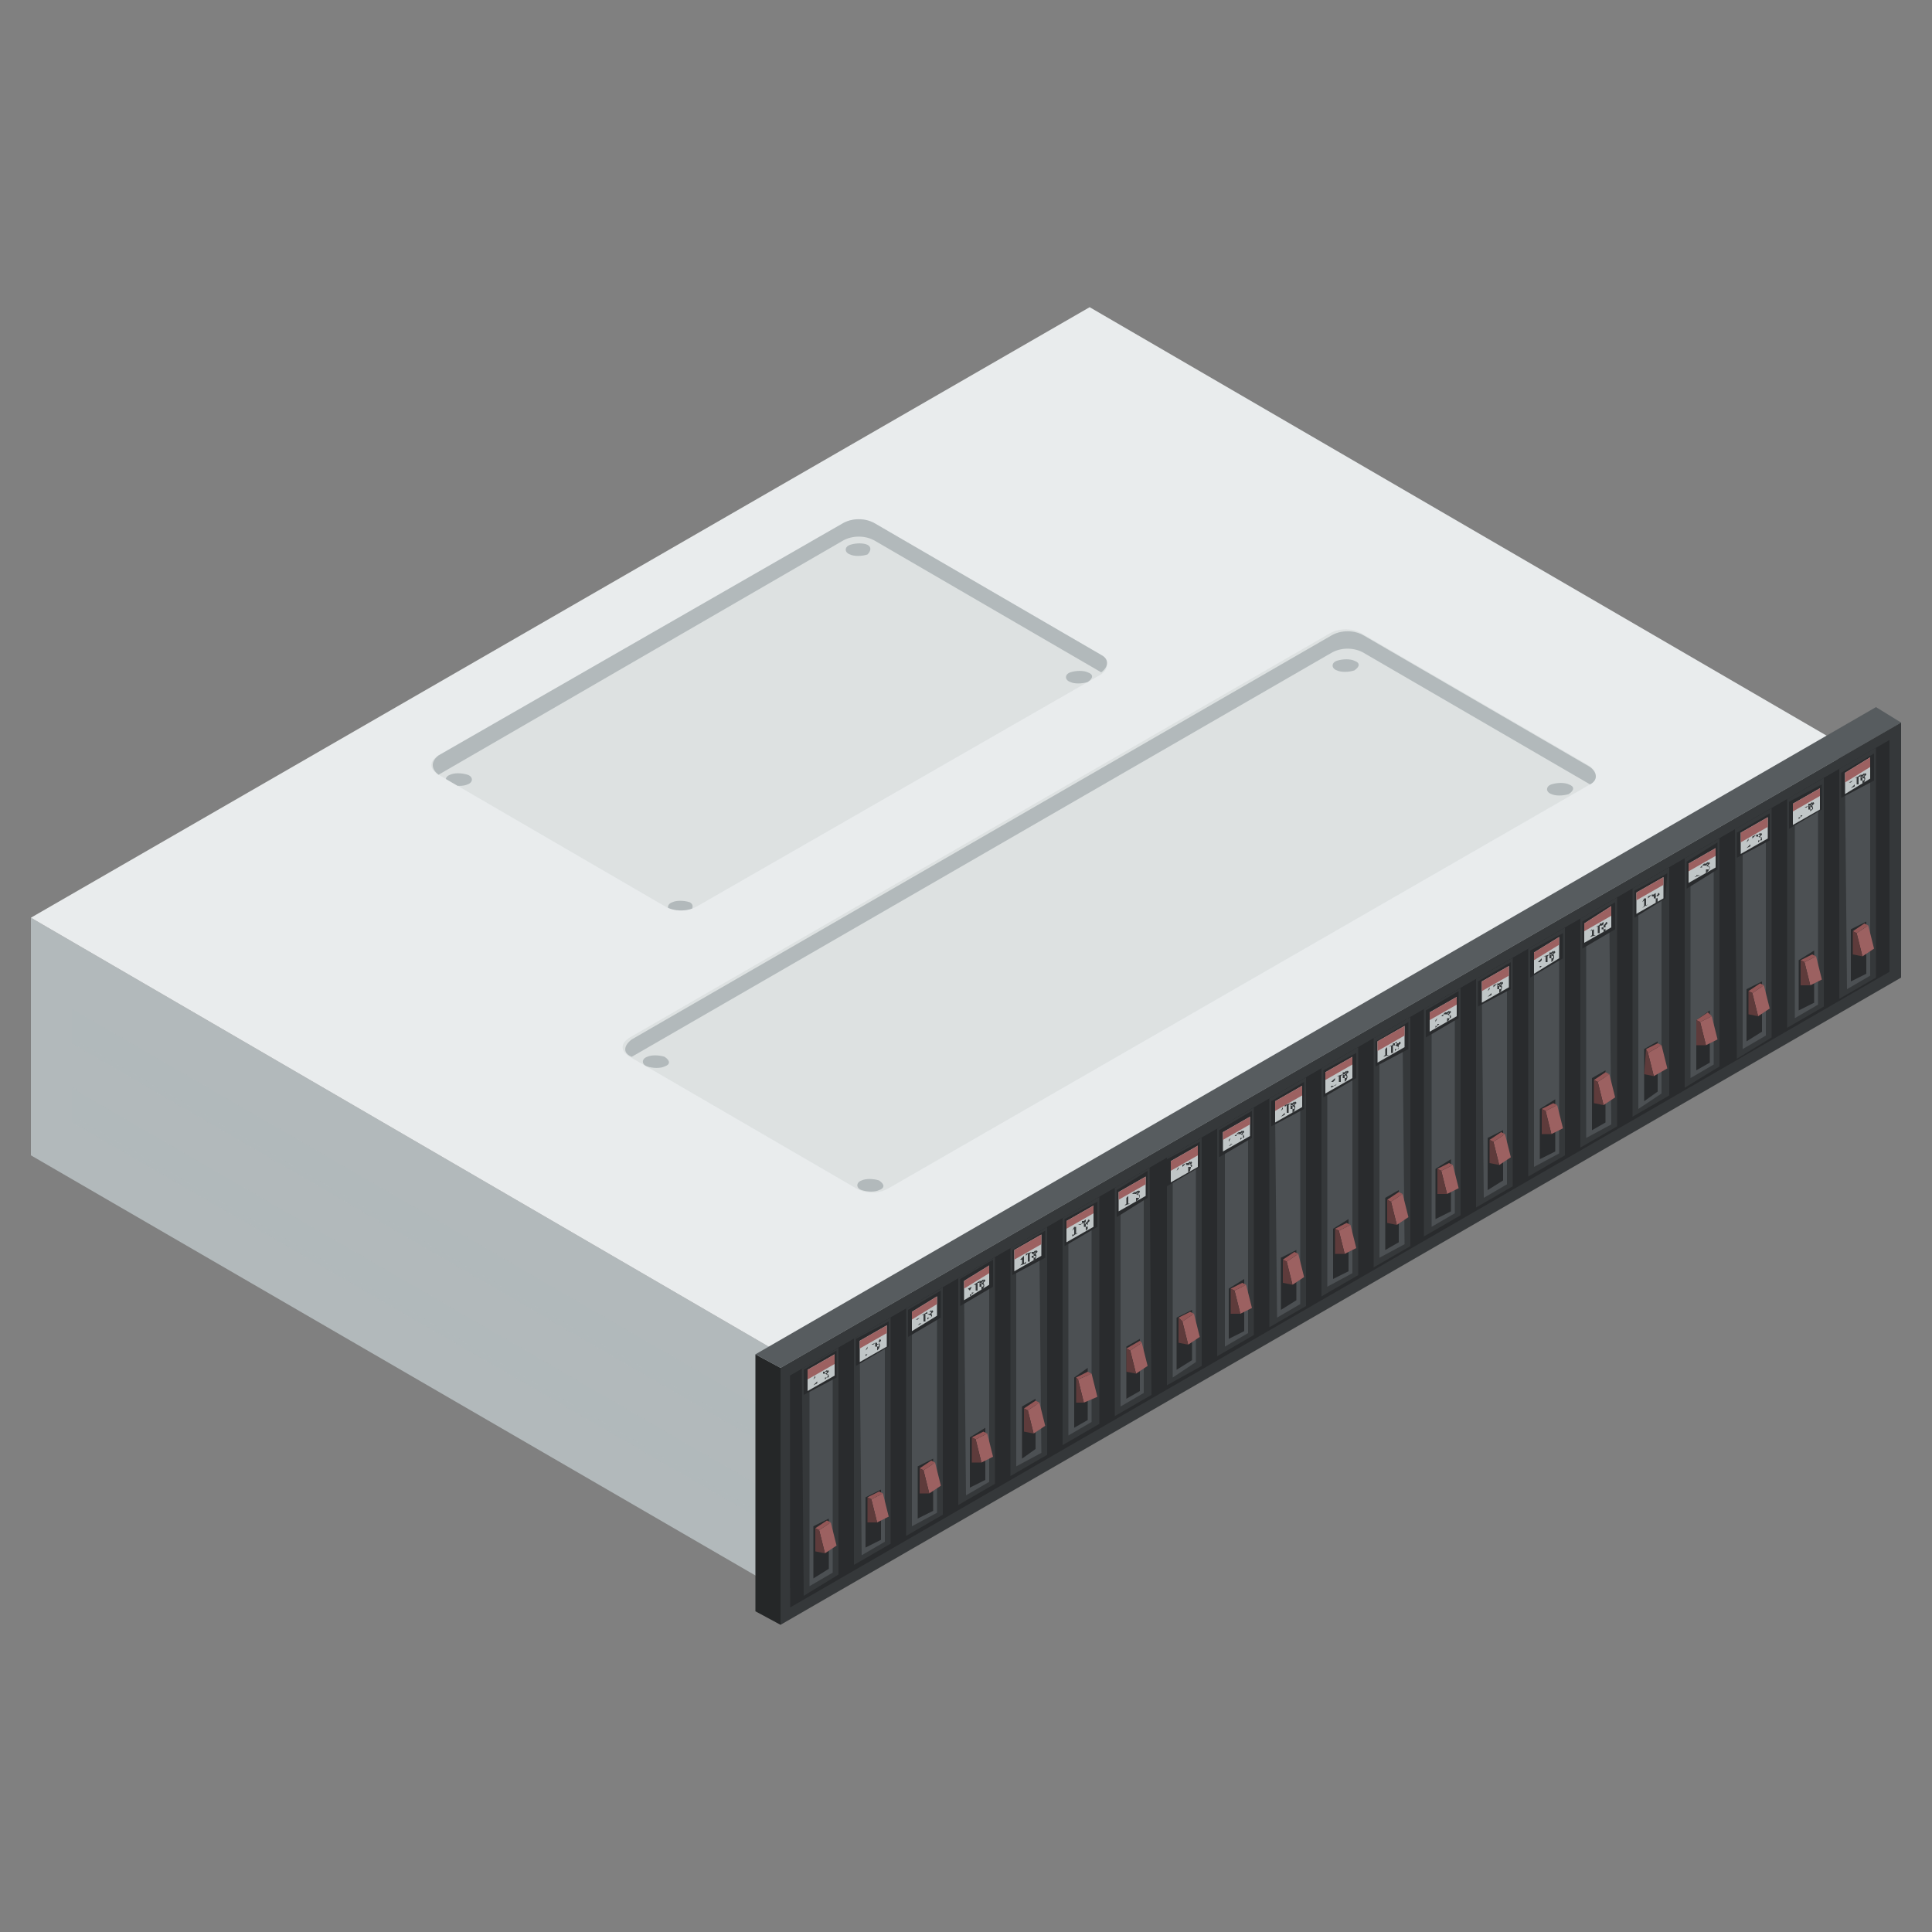 <?xml version="1.0" encoding="utf-8"?>
<!-- Generator: Adobe Illustrator 19.1.0, SVG Export Plug-In . SVG Version: 6.00 Build 0)  -->
<svg version="1.1" id="Layer_1" xmlns="http://www.w3.org/2000/svg" xmlns:xlink="http://www.w3.org/1999/xlink" x="0px" y="0px"
	 viewBox="0 0 100 100" style="enable-background:new 0 0 100 100;" xml:space="preserve">
<rect x="0" y="0" width="100" height="100" fill="#808080" stroke="none"/>
<style type="text/css">
	.st0{enable-background:new    ;}
	.st1{fill:#B2B9BB;}
	.st2{fill:#E9ECED;}
	.st3{fill:#C0C6C7;}
	.st4{opacity:0.2;fill:#B2B9BB;}
	.st5{opacity:0.3;fill:#B2B9BB;}
	.st6{opacity:0.3;fill:#C0C6C7;}
	.st7{fill:#252728;}
	.st8{fill:#575C5F;}
	.st9{fill:#35383A;}
	.st10{fill:#292B2D;}
	.st11{clip-path:url(#SVGID_2_);}
	.st12{fill:#4C5053;}
	.st13{fill:#9C6161;}
	.st14{fill:#935757;}
	.st15{fill:#5E3B3B;}
	.st16{clip-path:url(#SVGID_4_);fill:#B2B9BB;}
</style>
<g id="_x36_">
	<g>
		<g class="st0">
			<polygon class="st1" points="40.3,70 1.6,47.5 1.6,59.8 40.4,82.3 			"/>
			<g>
				<polygon class="st2" points="40.3,70 1.6,47.5 56.4,15.9 95.1,38.4 				"/>
			</g>
			<polygon class="st3" points="95.1,38.4 40.3,70 40.4,82.3 95.1,50.7 			"/>
		</g>
		<g>
			<path class="st4" d="M40,75L3.7,54v-1.8l36.3,21V75z M40,77.3l-36.3-21v1.8L40,79V77.3z"/>
			<path class="st5" d="M40,75L3.7,54v-1.8L4,52.4v1.5l36,20.8V75z M40,78.7L4,57.9v-1.5l-0.3-0.2v1.8L40,79V78.7z"/>
		</g>
		<path class="st6" d="M82.3,40.6L46,61.5c-0.5,0.3-1.2,0.3-1.7,0l-11.7-6.8c-0.5-0.3-0.5-0.7,0-1l36.2-20.9c0.5-0.3,1.2-0.3,1.7,0
			l11.7,6.8C82.7,39.9,82.7,40.3,82.3,40.6z M57,33.9l-11.7-6.8c-0.5-0.3-1.2-0.3-1.7,0l-20.9,12c-0.5,0.3-0.5,0.7,0,1l11.7,6.8
			c0.5,0.3,1.2,0.3,1.7,0l20.9-12C57.4,34.6,57.4,34.2,57,33.9z"/>
		<path class="st1" d="M32.7,53.8l36.2-20.9c0.5-0.3,1.2-0.3,1.7,0l11.7,6.8c0.4,0.3,0.4,0.7,0,0.9c0,0,0,0,0,0l-11.7-6.8
			c-0.5-0.3-1.2-0.3-1.7,0L32.7,54.7c0,0,0,0,0,0C32.2,54.5,32.3,54.1,32.7,53.8z M22.7,40.1C22.7,40.1,22.7,40.1,22.7,40.1L43.6,28
			c0.5-0.3,1.2-0.3,1.7,0L57,34.8c0,0,0,0,0,0c0.4-0.3,0.4-0.7,0-0.9l-11.7-6.8c-0.5-0.3-1.2-0.3-1.7,0l-20.9,12
			C22.3,39.4,22.3,39.8,22.7,40.1z"/>
	</g>
	<g class="st0">
		<polygon class="st7" points="39.1,70.1 39.1,83.4 40.4,84.1 40.4,70.8 		"/>
		<polygon class="st8" points="97.1,36.6 39.1,70.1 40.4,70.8 98.4,37.4 		"/>
		<polygon class="st9" points="40.4,70.8 40.4,84.1 98.4,50.6 98.4,37.4 		"/>
		<polygon class="st10" points="40.9,71.2 97.8,38.3 97.8,50.3 40.9,83.2 		"/>
	</g>
	<g>
		<defs>
			<polygon id="SVGID_1_" points="40.9,71.2 97.8,38.3 97.8,50.3 40.9,83.2 			"/>
		</defs>
		<clipPath id="SVGID_2_">
			<use xlink:href="#SVGID_1_"  style="overflow:visible;"/>
		</clipPath>
		<g class="st11">
			<g>
				<g>
					<g>
						<polygon class="st10" points="95.2,51.7 93.4,50.6 93.3,38.6 95.2,39.6 						"/>
						<polygon class="st12" points="95.2,39.6 93.3,38.6 95.2,37.5 97.1,38.6 						"/>
						<polygon class="st9" points="97.1,38.6 97.1,50.6 95.2,51.7 95.2,39.6 						"/>
					</g>
					<g>
						<polygon class="st12" points="96.8,50.5 95.6,51.2 95.5,40.7 96.8,40 						"/>
						<polygon class="st10" points="95.8,48.1 95.8,50.8 96.6,50.4 96.6,47.7 						"/>
					</g>
					<g>
						<g class="st0">
							<g>
								<polygon class="st13" points="96.1,48.3 96.7,47.9 97,49.1 96.4,49.5 								"/>
							</g>
							<g>
								<polygon class="st14" points="95.9,48.2 96.5,47.8 96.7,47.9 96.1,48.3 								"/>
							</g>
							<g>
								<polygon class="st15" points="96.1,48.3 96.4,49.5 95.9,49.4 95.9,48.2 								"/>
							</g>
						</g>
					</g>
					<polygon class="st10" points="95.3,41.3 97,40.4 97,39 95.3,40 					"/>
					<polygon class="st3" points="95.5,40 96.8,39.2 96.8,40.3 95.5,41.1 					"/>
					<polygon class="st13" points="95.5,40.5 96.8,39.7 96.8,39.2 95.5,40 					"/>
					<g>
						<polygon class="st9" points="95.9,40.3 95.9,40.4 95.7,40.5 95.8,40.5 95.9,40.4 95.9,40.7 95.8,40.8 95.8,40.8 96,40.7 
							96,40.6 95.9,40.7 						"/>
						<polygon class="st9" points="96,40.3 96.1,40.2 96.1,40.6 96.2,40.6 96.2,40.2 96.3,40.2 96.3,40.1 96,40.3 						"/>
						<path class="st9" d="M96.5,40.2c0,0,0.1-0.1,0.1-0.1v0c0-0.1-0.1-0.1-0.1,0l-0.1,0.1v0.4l0.1-0.1
							C96.5,40.4,96.6,40.3,96.5,40.2L96.5,40.2C96.6,40.2,96.5,40.2,96.5,40.2z M96.4,40.1L96.4,40.1c0.1-0.1,0.1-0.1,0.1,0v0
							c0,0,0,0.1-0.1,0.1l-0.1,0V40.1z M96.5,40.3c0,0.1,0,0.1-0.1,0.1l-0.1,0v-0.2L96.5,40.3C96.5,40.2,96.5,40.2,96.5,40.3
							L96.5,40.3z"/>
					</g>
				</g>
				<g>
					<g>
						<polygon class="st10" points="92.5,53.2 90.7,52.1 90.7,40.1 92.5,41.2 						"/>
						<polygon class="st12" points="92.5,41.2 90.7,40.1 92.5,39 94.4,40.1 						"/>
						<polygon class="st9" points="94.4,40.1 94.4,52.1 92.5,53.2 92.5,41.2 						"/>
					</g>
					<g>
						<polygon class="st12" points="94.1,52 92.9,52.7 92.9,42.2 94.1,41.5 						"/>
						<polygon class="st10" points="93.1,49.7 93.1,52.3 93.9,51.9 93.9,49.2 						"/>
					</g>
					<g>
						<g class="st0">
							<g>
								<polygon class="st13" points="93.4,49.8 94,49.5 94.3,50.7 93.7,51 								"/>
							</g>
							<g>
								<polygon class="st14" points="93.2,49.7 93.8,49.4 94,49.5 93.4,49.8 								"/>
							</g>
							<g>
								<polygon class="st15" points="93.4,49.8 93.7,51 93.2,51 93.2,49.7 								"/>
							</g>
						</g>
					</g>
					<polygon class="st10" points="92.6,42.9 94.3,41.9 94.3,40.6 92.6,41.5 					"/>
					<polygon class="st3" points="92.8,41.6 94.2,40.8 94.2,41.9 92.8,42.7 					"/>
					<polygon class="st13" points="92.8,42 94.2,41.2 94.2,40.8 92.8,41.6 					"/>
					<g>
						<polygon class="st9" points="93.2,41.9 93.2,41.9 93.1,42.1 93.1,42.1 93.2,41.9 93.2,42.3 93.1,42.3 93.1,42.4 93.3,42.2 
							93.3,42.2 93.2,42.2 						"/>
						<polygon class="st9" points="93.4,41.8 93.5,41.8 93.5,42.1 93.5,42.1 93.5,41.8 93.6,41.7 93.6,41.7 93.4,41.8 						"/>
						<path class="st9" d="M93.8,41.7c0,0,0.1-0.1,0.1-0.1v0c0-0.1-0.1-0.1-0.1,0l-0.1,0.1V42l0.1-0.1
							C93.8,41.9,93.9,41.9,93.8,41.7L93.8,41.7C93.9,41.7,93.9,41.7,93.8,41.7z M93.7,41.6L93.7,41.6c0.1-0.1,0.1-0.1,0.1,0v0
							c0,0,0,0.1-0.1,0.1l-0.1,0V41.6z M93.8,41.8c0,0.1,0,0.1-0.1,0.1l-0.1,0v-0.2L93.8,41.8C93.8,41.8,93.8,41.7,93.8,41.8
							L93.8,41.8z"/>
					</g>
				</g>
				<g>
					<g>
						<polygon class="st10" points="89.9,54.8 88,53.7 88,41.6 89.8,42.7 						"/>
						<polygon class="st12" points="89.8,42.7 88,41.6 89.9,40.6 91.7,41.6 						"/>
						<polygon class="st9" points="91.7,41.6 91.7,53.7 89.9,54.8 89.8,42.7 						"/>
					</g>
					<g>
						<polygon class="st12" points="91.4,53.6 90.2,54.3 90.2,43.8 91.4,43 						"/>
						<polygon class="st10" points="90.4,51.2 90.4,53.9 91.2,53.4 91.2,50.8 						"/>
					</g>
					<g>
						<g class="st0">
							<g>
								<polygon class="st13" points="90.7,51.4 91.3,51 91.6,52.2 91,52.6 								"/>
							</g>
							<g>
								<polygon class="st14" points="90.5,51.3 91.1,50.9 91.3,51 90.7,51.4 								"/>
							</g>
							<g>
								<polygon class="st15" points="90.7,51.4 91,52.6 90.5,52.5 90.5,51.3 								"/>
							</g>
						</g>
					</g>
					<polygon class="st10" points="89.9,44.4 91.6,43.5 91.6,42.1 89.9,43.1 					"/>
					<polygon class="st3" points="90.1,43.1 91.5,42.3 91.5,43.4 90.1,44.2 					"/>
					<polygon class="st13" points="90.1,43.6 91.5,42.8 91.5,42.3 90.1,43.1 					"/>
					<g>
						<polygon class="st9" points="90.5,43.4 90.5,43.4 90.4,43.6 90.4,43.6 90.5,43.5 90.5,43.8 90.4,43.9 90.4,43.9 90.6,43.8 
							90.6,43.7 90.5,43.8 						"/>
						<polygon class="st9" points="90.7,43.4 90.8,43.3 90.8,43.7 90.8,43.7 90.8,43.3 90.9,43.2 90.9,43.2 90.7,43.3 						"/>
						<path class="st9" d="M91.1,43.3c0,0,0.1-0.1,0.1-0.1v0c0-0.1-0.1-0.1-0.1,0L91,43.2v0.4l0.1-0.1
							C91.1,43.5,91.2,43.4,91.1,43.3L91.1,43.3C91.2,43.3,91.2,43.3,91.1,43.3z M91,43.2L91,43.2c0.1-0.1,0.1-0.1,0.1,0v0
							c0,0,0,0.1-0.1,0.1l-0.1,0V43.2z M91.2,43.4c0,0.1,0,0.1-0.1,0.1l-0.1,0v-0.2L91.2,43.4C91.1,43.3,91.2,43.3,91.2,43.4
							L91.2,43.4z"/>
					</g>
				</g>
				<g>
					<g>
						<polygon class="st10" points="87.2,56.3 85.3,55.2 85.3,43.2 87.2,44.3 						"/>
						<polygon class="st12" points="87.2,44.3 85.3,43.2 87.2,42.1 89,43.2 						"/>
						<polygon class="st9" points="89,43.2 89,55.2 87.2,56.3 87.2,44.3 						"/>
					</g>
					<g>
						<polygon class="st12" points="88.7,55.1 87.5,55.8 87.5,45.3 88.7,44.6 						"/>
						<polygon class="st10" points="87.8,52.8 87.8,55.4 88.5,55 88.5,52.3 						"/>
					</g>
					<g>
						<g class="st0">
							<g>
								<polygon class="st13" points="88,52.9 88.6,52.6 88.9,53.8 88.3,54.1 								"/>
							</g>
							<g>
								<polygon class="st14" points="87.8,52.8 88.4,52.4 88.6,52.6 88,52.9 								"/>
							</g>
							<g>
								<polygon class="st15" points="88,52.9 88.3,54.1 87.8,54.1 87.8,52.8 								"/>
							</g>
						</g>
					</g>
					<polygon class="st10" points="87.3,46 88.9,45 88.9,43.6 87.3,44.6 					"/>
					<polygon class="st3" points="87.4,44.7 88.8,43.9 88.8,44.9 87.4,45.7 					"/>
					<polygon class="st13" points="87.4,45.1 88.8,44.3 88.8,43.9 87.4,44.7 					"/>
					<g>
						<polygon class="st9" points="87.8,45 87.8,45 87.7,45.1 87.7,45.1 87.8,45 87.8,45.4 87.7,45.4 87.7,45.4 88,45.3 88,45.3 
							87.8,45.3 						"/>
						<polygon class="st9" points="88,44.9 88.1,44.9 88.1,45.2 88.1,45.2 88.1,44.8 88.2,44.8 88.2,44.7 88,44.9 						"/>
						<path class="st9" d="M88.4,44.8c0,0,0.1-0.1,0.1-0.1v0c0-0.1-0.1-0.1-0.1,0l-0.1,0.1v0.4l0.1-0.1C88.5,45,88.5,44.9,88.4,44.8
							L88.4,44.8C88.5,44.8,88.5,44.8,88.4,44.8z M88.3,44.7L88.3,44.7c0.1-0.1,0.1-0.1,0.1,0v0c0,0,0,0.1-0.1,0.1l-0.1,0V44.7z
							 M88.5,44.9c0,0.1,0,0.1-0.1,0.1l-0.1,0v-0.2L88.5,44.9C88.4,44.8,88.5,44.8,88.5,44.9L88.5,44.9z"/>
					</g>
				</g>
				<g>
					<g>
						<polygon class="st10" points="84.5,57.8 82.6,56.7 82.6,44.7 84.5,45.8 						"/>
						<polygon class="st12" points="84.5,45.8 82.6,44.7 84.5,43.6 86.4,44.7 						"/>
						<polygon class="st9" points="86.4,44.7 86.4,56.7 84.5,57.8 84.5,45.8 						"/>
					</g>
					<g>
						<polygon class="st12" points="86,56.6 84.8,57.4 84.8,46.8 86,46.1 						"/>
						<polygon class="st10" points="85.1,54.3 85.1,57 85.8,56.5 85.8,53.9 						"/>
					</g>
					<g>
						<g class="st0">
							<g>
								<polygon class="st13" points="85.3,54.5 86,54.1 86.3,55.3 85.6,55.7 								"/>
							</g>
							<g>
								<polygon class="st14" points="85.2,54.3 85.8,54 86,54.1 85.3,54.5 								"/>
							</g>
							<g>
								<polygon class="st15" points="85.3,54.5 85.6,55.7 85.1,55.6 85.2,54.3 								"/>
							</g>
						</g>
					</g>
					<polygon class="st10" points="84.6,47.5 86.2,46.5 86.3,45.2 84.6,46.1 					"/>
					<polygon class="st3" points="84.7,46.2 86.1,45.4 86.1,46.5 84.7,47.3 					"/>
					<polygon class="st13" points="84.7,46.6 86.1,45.8 86.1,45.4 84.7,46.2 					"/>
					<g>
						<polygon class="st9" points="85.2,46.5 85.1,46.5 85,46.7 85,46.7 85.1,46.6 85.1,46.9 85,47 85,47 85.3,46.8 85.3,46.8 
							85.2,46.9 						"/>
						<polygon class="st9" points="85.3,46.5 85.4,46.4 85.4,46.8 85.4,46.7 85.4,46.4 85.5,46.3 85.5,46.3 85.3,46.4 						"/>
						<path class="st9" d="M85.8,46.4c0,0,0.1-0.1,0.1-0.1v0c0-0.1-0.1-0.1-0.1,0l-0.1,0.1v0.4l0.1-0.1
							C85.8,46.6,85.8,46.5,85.8,46.4L85.8,46.4C85.8,46.4,85.8,46.3,85.8,46.4z M85.6,46.3L85.6,46.3c0.1-0.1,0.1-0.1,0.1,0v0
							c0,0,0,0.1-0.1,0.1l-0.1,0V46.3z M85.8,46.4c0,0.1,0,0.1-0.1,0.1l-0.1,0v-0.2L85.8,46.4C85.8,46.4,85.8,46.4,85.8,46.4
							L85.8,46.4z"/>
					</g>
				</g>
				<g>
					<g>
						<polygon class="st10" points="81.8,59.4 79.9,58.3 79.9,46.3 81.8,47.4 						"/>
						<polygon class="st12" points="81.8,47.4 79.9,46.3 81.8,45.2 83.7,46.3 						"/>
						<polygon class="st9" points="83.7,46.3 83.7,58.3 81.8,59.4 81.8,47.4 						"/>
					</g>
					<g>
						<polygon class="st12" points="83.4,58.2 82.1,58.9 82.1,48.4 83.3,47.7 						"/>
						<polygon class="st10" points="82.4,55.8 82.4,58.5 83.1,58.1 83.1,55.4 						"/>
					</g>
					<g>
						<g class="st0">
							<g>
								<polygon class="st13" points="82.7,56 83.3,55.6 83.6,56.8 83,57.2 								"/>
							</g>
							<g>
								<polygon class="st14" points="82.5,55.9 83.1,55.5 83.3,55.6 82.7,56 								"/>
							</g>
							<g>
								<polygon class="st15" points="82.7,56 83,57.2 82.5,57.1 82.5,55.9 								"/>
							</g>
						</g>
					</g>
					<polygon class="st10" points="81.9,49.1 83.6,48.1 83.6,46.7 81.9,47.7 					"/>
					<polygon class="st3" points="82,47.8 83.4,46.9 83.4,48 82,48.8 					"/>
					<polygon class="st13" points="82,48.2 83.4,47.4 83.4,46.9 82,47.8 					"/>
					<g>
						<polygon class="st9" points="82.5,48 82.5,48.1 82.3,48.2 82.3,48.2 82.4,48.1 82.4,48.4 82.3,48.5 82.3,48.5 82.6,48.4 
							82.6,48.4 82.5,48.4 						"/>
						<polygon class="st9" points="82.6,48 82.7,47.9 82.7,48.3 82.8,48.3 82.8,47.9 82.9,47.9 82.9,47.8 82.6,48 						"/>
						<path class="st9" d="M83.1,47.9c0,0,0.1-0.1,0.1-0.1v0c0-0.1-0.1-0.1-0.1,0l-0.1,0.1v0.4l0.1-0.1C83.1,48.1,83.1,48,83.1,47.9
							L83.1,47.9C83.1,47.9,83.1,47.9,83.1,47.9z M82.9,47.8L82.9,47.8c0.1-0.1,0.1-0.1,0.1,0v0c0,0,0,0.1-0.1,0.1l-0.1,0V47.8z
							 M83.1,48c0,0.1,0,0.1-0.1,0.1l-0.1,0V48L83.1,48C83.1,47.9,83.1,47.9,83.1,48L83.1,48z"/>
					</g>
				</g>
				<g>
					<g>
						<polygon class="st10" points="79.1,60.9 77.3,59.8 77.2,47.8 79.1,48.9 						"/>
						<polygon class="st12" points="79.1,48.9 77.2,47.8 79.1,46.7 81,47.8 						"/>
						<polygon class="st9" points="81,47.8 81,59.8 79.1,60.9 79.1,48.9 						"/>
					</g>
					<g>
						<polygon class="st12" points="80.7,59.7 79.4,60.4 79.4,49.9 80.7,49.2 						"/>
						<polygon class="st10" points="79.7,57.4 79.7,60 80.5,59.6 80.5,56.9 						"/>
					</g>
					<g>
						<g class="st0">
							<g>
								<polygon class="st13" points="80,57.5 80.6,57.2 80.9,58.4 80.3,58.7 								"/>
							</g>
							<g>
								<polygon class="st14" points="79.8,57.4 80.4,57.1 80.6,57.2 80,57.5 								"/>
							</g>
							<g>
								<polygon class="st15" points="80,57.5 80.3,58.7 79.8,58.7 79.8,57.4 								"/>
							</g>
						</g>
					</g>
					<polygon class="st10" points="79.2,50.6 80.9,49.6 80.9,48.3 79.2,49.2 					"/>
					<polygon class="st3" points="79.4,49.3 80.7,48.5 80.7,49.6 79.4,50.4 					"/>
					<polygon class="st13" points="79.4,49.7 80.7,48.9 80.7,48.5 79.4,49.3 					"/>
					<g>
						<polygon class="st9" points="79.8,49.6 79.8,49.6 79.6,49.8 79.7,49.8 79.8,49.7 79.8,50 79.7,50 79.7,50.1 79.9,49.9 
							79.9,49.9 79.8,50 						"/>
						<polygon class="st9" points="79.9,49.5 80,49.5 80,49.8 80.1,49.8 80.1,49.5 80.2,49.4 80.2,49.4 79.9,49.5 						"/>
						<path class="st9" d="M80.4,49.4c0,0,0.1-0.1,0.1-0.1v0c0-0.1-0.1-0.1-0.1,0l-0.1,0.1v0.4l0.1-0.1
							C80.4,49.6,80.5,49.6,80.4,49.4L80.4,49.4C80.5,49.4,80.4,49.4,80.4,49.4z M80.3,49.3L80.3,49.3c0.1-0.1,0.1-0.1,0.1,0v0
							c0,0,0,0.1-0.1,0.1l-0.1,0V49.3z M80.4,49.5c0,0.1,0,0.1-0.1,0.1l-0.1,0v-0.2L80.4,49.5C80.4,49.5,80.4,49.5,80.4,49.5
							L80.4,49.5z"/>
					</g>
				</g>
				<g>
					<g>
						<polygon class="st10" points="76.4,62.5 74.6,61.4 74.6,49.4 76.4,50.4 						"/>
						<polygon class="st12" points="76.4,50.4 74.6,49.4 76.4,48.3 78.3,49.4 						"/>
						<polygon class="st9" points="78.3,49.4 78.3,61.4 76.4,62.5 76.4,50.4 						"/>
					</g>
					<g>
						<polygon class="st12" points="78,61.3 76.8,62 76.7,51.5 78,50.8 						"/>
						<polygon class="st10" points="77,58.9 77,61.6 77.8,61.1 77.8,58.5 						"/>
					</g>
					<g>
						<g class="st0">
							<g>
								<polygon class="st13" points="77.3,59.1 77.9,58.7 78.2,59.9 77.6,60.3 								"/>
							</g>
							<g>
								<polygon class="st14" points="77.1,59 77.7,58.6 77.9,58.7 77.3,59.1 								"/>
							</g>
							<g>
								<polygon class="st15" points="77.3,59.1 77.6,60.3 77.1,60.2 77.1,59 								"/>
							</g>
						</g>
					</g>
					<polygon class="st10" points="76.5,52.1 78.2,51.2 78.2,49.8 76.5,50.8 					"/>
					<polygon class="st3" points="76.7,50.8 78.1,50 78.1,51.1 76.7,51.9 					"/>
					<polygon class="st13" points="76.7,51.3 78.1,50.5 78.1,50 76.7,50.8 					"/>
					<g>
						<polygon class="st9" points="77.1,51.1 77.1,51.1 77,51.3 77,51.3 77.1,51.2 77.1,51.5 77,51.6 77,51.6 77.2,51.5 77.2,51.4 
							77.1,51.5 						"/>
						<polygon class="st9" points="77.3,51.1 77.4,51 77.4,51.4 77.4,51.4 77.4,51 77.5,50.9 77.5,50.9 77.3,51 						"/>
						<path class="st9" d="M77.7,51c0,0,0.1-0.1,0.1-0.1v0c0-0.1-0.1-0.1-0.1,0l-0.1,0.1v0.4l0.1-0.1C77.7,51.2,77.8,51.1,77.7,51
							L77.7,51C77.8,51,77.7,51,77.7,51z M77.6,50.9L77.6,50.9c0.1-0.1,0.1-0.1,0.1,0v0c0,0,0,0.1-0.1,0.1l-0.1,0V50.9z M77.7,51.1
							c0,0.1,0,0.1-0.1,0.1l-0.1,0v-0.2L77.7,51.1C77.7,51,77.7,51,77.7,51.1L77.7,51.1z"/>
					</g>
				</g>
				<g>
					<g>
						<polygon class="st10" points="73.7,64 71.9,62.9 71.9,50.9 73.7,52 						"/>
						<polygon class="st12" points="73.7,52 71.9,50.9 73.8,49.8 75.6,50.9 						"/>
						<polygon class="st9" points="75.6,50.9 75.6,62.9 73.7,64 73.7,52 						"/>
					</g>
					<g>
						<polygon class="st12" points="75.3,62.8 74.1,63.5 74.1,53 75.3,52.3 						"/>
						<polygon class="st10" points="74.3,60.5 74.3,63.1 75.1,62.7 75.1,60 						"/>
					</g>
					<g>
						<g class="st0">
							<g>
								<polygon class="st13" points="74.6,60.6 75.2,60.3 75.5,61.5 74.9,61.8 								"/>
							</g>
							<g>
								<polygon class="st14" points="74.4,60.5 75,60.2 75.2,60.3 74.6,60.6 								"/>
							</g>
							<g>
								<polygon class="st15" points="74.6,60.6 74.9,61.8 74.4,61.8 74.4,60.5 								"/>
							</g>
						</g>
					</g>
					<polygon class="st10" points="73.8,53.7 75.5,52.7 75.5,51.3 73.8,52.3 					"/>
					<polygon class="st3" points="74,52.4 75.4,51.6 75.4,52.6 74,53.4 					"/>
					<polygon class="st13" points="74,52.8 75.4,52 75.4,51.6 74,52.4 					"/>
					<g>
						<polygon class="st9" points="74.4,52.7 74.4,52.7 74.3,52.8 74.3,52.9 74.4,52.7 74.4,53.1 74.3,53.1 74.3,53.2 74.5,53 
							74.5,53 74.4,53 						"/>
						<polygon class="st9" points="74.6,52.6 74.7,52.6 74.7,52.9 74.7,52.9 74.7,52.5 74.8,52.5 74.8,52.4 74.6,52.6 						"/>
						<path class="st9" d="M75,52.5c0,0,0.1-0.1,0.1-0.1v0c0-0.1-0.1-0.1-0.1,0l-0.1,0.1v0.4l0.1-0.1C75,52.7,75.1,52.7,75,52.5
							L75,52.5C75.1,52.5,75.1,52.5,75,52.5z M74.9,52.4L74.9,52.4c0.1-0.1,0.1-0.1,0.1,0v0c0,0,0,0.1-0.1,0.1l-0.1,0V52.4z
							 M75.1,52.6c0,0.1,0,0.1-0.1,0.1l-0.1,0v-0.2L75.1,52.6C75,52.5,75.1,52.5,75.1,52.6L75.1,52.6z"/>
					</g>
				</g>
			</g>
			<g>
				<g>
					<g>
						<polygon class="st10" points="71.1,65.6 69.2,64.5 69.2,52.5 71.1,53.6 						"/>
						<polygon class="st12" points="71.1,53.6 69.2,52.5 71.1,51.4 73,52.5 						"/>
						<polygon class="st9" points="73,52.5 73,64.5 71.1,65.6 71.1,53.6 						"/>
					</g>
					<g>
						<polygon class="st12" points="72.7,64.4 71.4,65.1 71.4,54.6 72.6,53.9 						"/>
						<polygon class="st10" points="71.7,62 71.7,64.7 72.4,64.3 72.4,61.6 						"/>
					</g>
					<g>
						<g class="st0">
							<g>
								<polygon class="st13" points="72,62.2 72.6,61.8 72.9,63 72.3,63.4 								"/>
							</g>
							<g>
								<polygon class="st14" points="71.8,62.1 72.4,61.7 72.6,61.8 72,62.2 								"/>
							</g>
							<g>
								<polygon class="st15" points="72,62.2 72.3,63.4 71.8,63.3 71.8,62.1 								"/>
							</g>
						</g>
					</g>
					<polygon class="st10" points="71.2,55.2 72.9,54.3 72.9,52.9 71.2,53.9 					"/>
					<polygon class="st3" points="71.3,53.9 72.7,53.1 72.7,54.2 71.3,55 					"/>
					<polygon class="st13" points="71.3,54.4 72.7,53.6 72.7,53.1 71.3,53.9 					"/>
					<g>
						<polygon class="st9" points="71.8,54.2 71.7,54.3 71.6,54.4 71.6,54.4 71.7,54.3 71.7,54.6 71.6,54.7 71.6,54.7 71.9,54.6 
							71.9,54.6 71.8,54.6 						"/>
						<polygon class="st9" points="71.9,54.2 72,54.1 72,54.5 72.1,54.5 72.1,54.1 72.2,54.1 72.2,54 71.9,54.2 						"/>
						<path class="st9" d="M72.4,54.1c0,0,0.1-0.1,0.1-0.1v0c0-0.1-0.1-0.1-0.1,0L72.2,54v0.4l0.1-0.1
							C72.4,54.3,72.4,54.2,72.4,54.1L72.4,54.1C72.4,54.1,72.4,54.1,72.4,54.1z M72.2,54L72.2,54c0.1-0.1,0.1-0.1,0.1,0v0
							c0,0,0,0.1-0.1,0.1l-0.1,0V54z M72.4,54.2c0,0.1,0,0.1-0.1,0.1l-0.1,0v-0.2L72.4,54.2C72.4,54.1,72.4,54.1,72.4,54.2
							L72.4,54.2z"/>
					</g>
				</g>
				<g>
					<g>
						<polygon class="st10" points="68.4,67.1 66.5,66 66.5,54 68.4,55.1 						"/>
						<polygon class="st12" points="68.4,55.1 66.5,54 68.4,52.9 70.3,54 						"/>
						<polygon class="st9" points="70.3,54 70.3,66 68.4,67.1 68.4,55.1 						"/>
					</g>
					<g>
						<polygon class="st12" points="70,65.9 68.7,66.6 68.7,56.1 70,55.4 						"/>
						<polygon class="st10" points="69,63.6 69,66.2 69.8,65.8 69.8,63.1 						"/>
					</g>
					<g>
						<g class="st0">
							<g>
								<polygon class="st13" points="69.3,63.7 69.9,63.4 70.2,64.6 69.6,64.9 								"/>
							</g>
							<g>
								<polygon class="st14" points="69.1,63.6 69.7,63.3 69.9,63.4 69.3,63.7 								"/>
							</g>
							<g>
								<polygon class="st15" points="69.3,63.7 69.6,64.9 69.1,64.9 69.1,63.6 								"/>
							</g>
						</g>
					</g>
					<polygon class="st10" points="68.5,56.8 70.2,55.8 70.2,54.5 68.5,55.4 					"/>
					<polygon class="st3" points="68.6,55.5 70,54.7 70,55.8 68.6,56.6 					"/>
					<polygon class="st13" points="68.6,55.9 70,55.1 70,54.7 68.6,55.5 					"/>
					<g>
						<polygon class="st9" points="69.1,55.8 69.1,55.8 68.9,56 69,56 69.1,55.9 69.1,56.2 68.9,56.2 68.9,56.3 69.2,56.1 
							69.2,56.1 69.1,56.2 						"/>
						<polygon class="st9" points="69.2,55.7 69.3,55.7 69.3,56 69.4,56 69.4,55.7 69.5,55.6 69.5,55.6 69.2,55.7 						"/>
						<path class="st9" d="M69.7,55.6c0,0,0.1-0.1,0.1-0.1v0c0-0.1-0.1-0.1-0.1,0l-0.1,0.1v0.4l0.1-0.1
							C69.7,55.8,69.8,55.8,69.7,55.6L69.7,55.6C69.8,55.6,69.7,55.6,69.7,55.6z M69.6,55.5L69.6,55.5c0.1-0.1,0.1-0.1,0.1,0v0
							c0,0,0,0.1-0.1,0.1l-0.1,0V55.5z M69.7,55.7c0,0.1,0,0.1-0.1,0.1l-0.1,0v-0.2L69.7,55.7C69.7,55.7,69.7,55.7,69.7,55.7
							L69.7,55.7z"/>
					</g>
				</g>
				<g>
					<g>
						<polygon class="st10" points="65.7,68.7 63.9,67.6 63.9,55.6 65.7,56.6 						"/>
						<polygon class="st12" points="65.7,56.6 63.9,55.6 65.7,54.5 67.6,55.6 						"/>
						<polygon class="st9" points="67.6,55.6 67.6,67.6 65.7,68.7 65.7,56.6 						"/>
					</g>
					<g>
						<polygon class="st12" points="67.3,67.5 66.1,68.2 66,57.7 67.3,57 						"/>
						<polygon class="st10" points="66.3,65.1 66.3,67.8 67.1,67.3 67.1,64.7 						"/>
					</g>
					<g>
						<g class="st0">
							<g>
								<polygon class="st13" points="66.6,65.3 67.2,64.9 67.5,66.1 66.9,66.5 								"/>
							</g>
							<g>
								<polygon class="st14" points="66.4,65.2 67,64.8 67.2,64.9 66.6,65.3 								"/>
							</g>
							<g>
								<polygon class="st15" points="66.6,65.3 66.9,66.5 66.4,66.4 66.4,65.2 								"/>
							</g>
						</g>
					</g>
					<polygon class="st10" points="65.8,58.3 67.5,57.4 67.5,56 65.8,57 					"/>
					<polygon class="st3" points="66,57 67.4,56.2 67.4,57.3 66,58.1 					"/>
					<polygon class="st13" points="66,57.5 67.4,56.7 67.4,56.2 66,57 					"/>
					<g>
						<polygon class="st9" points="66.4,57.3 66.4,57.3 66.3,57.5 66.3,57.5 66.4,57.4 66.4,57.7 66.3,57.8 66.3,57.8 66.5,57.7 
							66.5,57.6 66.4,57.7 						"/>
						<polygon class="st9" points="66.5,57.3 66.6,57.2 66.6,57.6 66.7,57.6 66.7,57.2 66.8,57.1 66.8,57.1 66.5,57.2 						"/>
						<path class="st9" d="M67,57.2c0,0,0.1-0.1,0.1-0.1v0c0-0.1-0.1-0.1-0.1,0l-0.1,0.1v0.4l0.1-0.1C67,57.4,67.1,57.3,67,57.2
							L67,57.2C67.1,57.2,67,57.2,67,57.2z M66.9,57.1L66.9,57.1C67,57,67,57,67,57.1v0c0,0,0,0.1-0.1,0.1l-0.1,0V57.1z M67,57.3
							c0,0.1,0,0.1-0.1,0.1l-0.1,0v-0.2L67,57.3C67,57.2,67,57.2,67,57.3L67,57.3z"/>
					</g>
				</g>
				<g>
					<g>
						<polygon class="st10" points="63,70.2 61.2,69.1 61.2,57.1 63,58.2 						"/>
						<polygon class="st12" points="63,58.2 61.2,57.1 63,56 64.9,57.1 						"/>
						<polygon class="st9" points="64.9,57.1 64.9,69.1 63,70.2 63,58.2 						"/>
					</g>
					<g>
						<polygon class="st12" points="64.6,69 63.4,69.7 63.4,59.2 64.6,58.5 						"/>
						<polygon class="st10" points="63.6,66.7 63.6,69.3 64.4,68.9 64.4,66.2 						"/>
					</g>
					<g>
						<g class="st0">
							<g>
								<polygon class="st13" points="63.9,66.8 64.5,66.5 64.8,67.7 64.2,68 								"/>
							</g>
							<g>
								<polygon class="st14" points="63.7,66.7 64.3,66.4 64.5,66.5 63.9,66.8 								"/>
							</g>
							<g>
								<polygon class="st15" points="63.9,66.8 64.2,68 63.7,68 63.7,66.7 								"/>
							</g>
						</g>
					</g>
					<polygon class="st10" points="63.1,59.9 64.8,58.9 64.8,57.5 63.1,58.5 					"/>
					<polygon class="st3" points="63.3,58.6 64.7,57.8 64.7,58.8 63.3,59.6 					"/>
					<polygon class="st13" points="63.3,59 64.7,58.2 64.7,57.8 63.3,58.6 					"/>
					<g>
						<polygon class="st9" points="63.7,58.9 63.7,58.9 63.6,59 63.6,59.1 63.7,58.9 63.7,59.3 63.6,59.3 63.6,59.3 63.8,59.2 
							63.8,59.2 63.7,59.2 						"/>
						<polygon class="st9" points="63.9,58.8 64,58.8 64,59.1 64,59.1 64,58.7 64.1,58.7 64.1,58.6 63.9,58.8 						"/>
						<path class="st9" d="M64.3,58.7c0,0,0.1-0.1,0.1-0.1v0c0-0.1-0.1-0.1-0.1,0l-0.1,0.1V59l0.1-0.1
							C64.3,58.9,64.4,58.9,64.3,58.7L64.3,58.7C64.4,58.7,64.4,58.7,64.3,58.7z M64.2,58.6L64.2,58.6c0.1-0.1,0.1-0.1,0.1,0v0
							c0,0,0,0.1-0.1,0.1l-0.1,0V58.6z M64.4,58.8c0,0.1,0,0.1-0.1,0.1l-0.1,0v-0.2L64.4,58.8C64.3,58.7,64.4,58.7,64.4,58.8
							L64.4,58.8z"/>
					</g>
				</g>
				<g>
					<g>
						<polygon class="st10" points="60.4,71.7 58.5,70.7 58.5,58.6 60.4,59.7 						"/>
						<polygon class="st12" points="60.4,59.7 58.5,58.6 60.4,57.5 62.2,58.6 						"/>
						<polygon class="st9" points="62.2,58.6 62.2,70.7 60.4,71.7 60.4,59.7 						"/>
					</g>
					<g>
						<polygon class="st12" points="61.9,70.5 60.7,71.3 60.7,60.7 61.9,60 						"/>
						<polygon class="st10" points="60.9,68.2 60.9,70.9 61.7,70.4 61.7,67.8 						"/>
					</g>
					<g>
						<g class="st0">
							<g>
								<polygon class="st13" points="61.2,68.4 61.8,68 62.1,69.2 61.5,69.6 								"/>
							</g>
							<g>
								<polygon class="st14" points="61,68.2 61.6,67.9 61.8,68 61.2,68.4 								"/>
							</g>
							<g>
								<polygon class="st15" points="61.2,68.4 61.5,69.6 61,69.5 61,68.2 								"/>
							</g>
						</g>
					</g>
					<polygon class="st10" points="60.4,61.4 62.1,60.4 62.1,59.1 60.4,60 					"/>
					<polygon class="st3" points="60.6,60.1 62,59.3 62,60.4 60.6,61.2 					"/>
					<polygon class="st13" points="60.6,60.6 62,59.8 62,59.3 60.6,60.1 					"/>
					<g>
						<polygon class="st9" points="61,60.4 61,60.4 60.9,60.6 60.9,60.6 61,60.5 61,60.8 60.9,60.9 60.9,60.9 61.1,60.7 61.1,60.7 
							61,60.8 						"/>
						<polygon class="st9" points="61.2,60.4 61.3,60.3 61.3,60.7 61.3,60.6 61.3,60.3 61.4,60.2 61.4,60.2 61.2,60.3 						"/>
						<path class="st9" d="M61.6,60.3c0,0,0.1-0.1,0.1-0.1v0c0-0.1-0.1-0.1-0.1,0l-0.1,0.1v0.4l0.1-0.1
							C61.6,60.5,61.7,60.4,61.6,60.3L61.6,60.3C61.7,60.3,61.7,60.2,61.6,60.3z M61.5,60.2L61.5,60.2c0.1-0.1,0.1-0.1,0.1,0v0
							c0,0,0,0.1-0.1,0.1l-0.1,0V60.2z M61.7,60.3c0,0.1,0,0.1-0.1,0.1l-0.1,0v-0.2L61.7,60.3C61.6,60.3,61.7,60.3,61.7,60.3
							L61.7,60.3z"/>
					</g>
				</g>
				<g>
					<g>
						<polygon class="st10" points="57.7,73.3 55.8,72.2 55.8,60.2 57.7,61.3 						"/>
						<polygon class="st12" points="57.7,61.3 55.8,60.2 57.7,59.1 59.5,60.2 						"/>
						<polygon class="st9" points="59.5,60.2 59.6,72.2 57.7,73.3 57.7,61.3 						"/>
					</g>
					<g>
						<polygon class="st12" points="59.2,72.1 58,72.8 58,62.3 59.2,61.6 						"/>
						<polygon class="st10" points="58.3,69.7 58.3,72.4 59,72 59,69.3 						"/>
					</g>
					<g>
						<g class="st0">
							<g>
								<polygon class="st13" points="58.5,69.9 59.1,69.5 59.4,70.7 58.8,71.1 								"/>
							</g>
							<g>
								<polygon class="st14" points="58.3,69.8 59,69.4 59.1,69.5 58.5,69.9 								"/>
							</g>
							<g>
								<polygon class="st15" points="58.5,69.9 58.8,71.1 58.3,71 58.3,69.8 								"/>
							</g>
						</g>
					</g>
					<polygon class="st10" points="57.8,63 59.4,62 59.4,60.6 57.8,61.6 					"/>
					<polygon class="st3" points="57.9,61.7 59.3,60.9 59.3,61.9 57.9,62.7 					"/>
					<polygon class="st13" points="57.9,62.1 59.3,61.3 59.3,60.9 57.9,61.7 					"/>
					<g>
						<polygon class="st9" points="58.4,61.9 58.3,62 58.2,62.1 58.2,62.1 58.3,62 58.3,62.3 58.2,62.4 58.2,62.4 58.5,62.3 
							58.5,62.3 58.4,62.3 						"/>
						<polygon class="st9" points="58.5,61.9 58.6,61.8 58.6,62.2 58.6,62.2 58.6,61.8 58.7,61.8 58.7,61.7 58.5,61.9 						"/>
						<path class="st9" d="M58.9,61.8c0,0,0.1-0.1,0.1-0.1v0c0-0.1-0.1-0.1-0.1,0l-0.1,0.1v0.4l0.1-0.1C59,62,59,61.9,58.9,61.8
							L58.9,61.8C59,61.8,59,61.8,58.9,61.8z M58.8,61.7L58.8,61.7c0.1-0.1,0.1-0.1,0.1,0v0c0,0,0,0.1-0.1,0.1l-0.1,0V61.7z
							 M59,61.9c0,0.1,0,0.1-0.1,0.1l-0.1,0v-0.2L59,61.9C58.9,61.8,59,61.8,59,61.9L59,61.9z"/>
					</g>
				</g>
				<g>
					<g>
						<polygon class="st10" points="55,74.8 53.1,73.7 53.1,61.7 55,62.8 						"/>
						<polygon class="st12" points="55,62.8 53.1,61.7 55,60.6 56.9,61.7 						"/>
						<polygon class="st9" points="56.9,61.7 56.9,73.7 55,74.8 55,62.8 						"/>
					</g>
					<g>
						<polygon class="st12" points="56.5,73.6 55.3,74.3 55.3,63.8 56.5,63.1 						"/>
						<polygon class="st10" points="55.6,71.3 55.6,73.9 56.3,73.5 56.3,70.8 						"/>
					</g>
					<g>
						<g class="st0">
							<g>
								<polygon class="st13" points="55.8,71.4 56.5,71.1 56.8,72.3 56.1,72.6 								"/>
							</g>
							<g>
								<polygon class="st14" points="55.7,71.3 56.3,71 56.5,71.1 55.8,71.4 								"/>
							</g>
							<g>
								<polygon class="st15" points="55.8,71.4 56.1,72.6 55.7,72.6 55.7,71.3 								"/>
							</g>
						</g>
					</g>
					<polygon class="st10" points="55.1,64.5 56.8,63.5 56.8,62.2 55.1,63.1 					"/>
					<polygon class="st3" points="55.2,63.2 56.6,62.4 56.6,63.5 55.2,64.3 					"/>
					<polygon class="st13" points="55.2,63.6 56.6,62.8 56.6,62.4 55.2,63.2 					"/>
					<g>
						<polygon class="st9" points="55.7,63.5 55.6,63.5 55.5,63.7 55.5,63.7 55.6,63.6 55.6,63.9 55.5,63.9 55.5,64 55.8,63.8 
							55.8,63.8 55.7,63.9 						"/>
						<polygon class="st9" points="55.8,63.4 55.9,63.4 55.9,63.7 55.9,63.7 55.9,63.4 56.1,63.3 56.1,63.3 55.8,63.4 						"/>
						<path class="st9" d="M56.3,63.3c0,0,0.1-0.1,0.1-0.1v0c0-0.1-0.1-0.1-0.1,0l-0.1,0.1v0.4l0.1-0.1
							C56.3,63.5,56.3,63.5,56.3,63.3L56.3,63.3C56.3,63.3,56.3,63.3,56.3,63.3z M56.1,63.2L56.1,63.2c0.1-0.1,0.1-0.1,0.1,0v0
							c0,0,0,0.1-0.1,0.1l-0.1,0V63.2z M56.3,63.4c0,0.1,0,0.1-0.1,0.1l-0.1,0v-0.2L56.3,63.4C56.3,63.4,56.3,63.4,56.3,63.4
							L56.3,63.4z"/>
					</g>
				</g>
				<g>
					<g>
						<polygon class="st10" points="52.3,76.4 50.4,75.3 50.4,63.3 52.3,64.3 						"/>
						<polygon class="st12" points="52.3,64.3 50.4,63.3 52.3,62.2 54.2,63.3 						"/>
						<polygon class="st9" points="54.2,63.3 54.2,75.3 52.3,76.4 52.3,64.3 						"/>
					</g>
					<g>
						<polygon class="st12" points="53.9,75.2 52.6,75.9 52.6,65.4 53.8,64.7 						"/>
						<polygon class="st10" points="52.9,72.8 52.9,75.5 53.6,75 53.6,72.4 						"/>
					</g>
					<g>
						<g class="st0">
							<g>
								<polygon class="st13" points="53.2,73 53.8,72.6 54.1,73.8 53.5,74.2 								"/>
							</g>
							<g>
								<polygon class="st14" points="53,72.9 53.6,72.5 53.8,72.6 53.2,73 								"/>
							</g>
							<g>
								<polygon class="st15" points="53.2,73 53.5,74.2 53,74.1 53,72.9 								"/>
							</g>
						</g>
					</g>
					<polygon class="st10" points="52.4,66 54.1,65.1 54.1,63.7 52.4,64.7 					"/>
					<polygon class="st3" points="52.5,64.7 53.9,63.9 53.9,65 52.5,65.8 					"/>
					<polygon class="st13" points="52.5,65.2 53.9,64.4 53.9,63.9 52.5,64.7 					"/>
					<g>
						<polygon class="st9" points="53,65 53,65 52.8,65.2 52.9,65.2 52.9,65.1 52.9,65.4 52.8,65.5 52.8,65.5 53.1,65.4 53.1,65.3 
							53,65.4 						"/>
						<polygon class="st9" points="53.1,65 53.2,64.9 53.2,65.3 53.3,65.3 53.3,64.9 53.4,64.8 53.4,64.8 53.1,64.9 						"/>
						<path class="st9" d="M53.6,64.9c0,0,0.1-0.1,0.1-0.1v0c0-0.1-0.1-0.1-0.1,0l-0.1,0.1v0.4l0.1-0.1C53.6,65.1,53.7,65,53.6,64.9
							L53.6,64.9C53.7,64.9,53.6,64.9,53.6,64.9z M53.5,64.8L53.5,64.8c0.1-0.1,0.1-0.1,0.1,0v0c0,0,0,0.1-0.1,0.1l-0.1,0V64.8z
							 M53.6,65c0,0.1,0,0.1-0.1,0.1l-0.1,0V65L53.6,65C53.6,64.9,53.6,64.9,53.6,65L53.6,65z"/>
					</g>
				</g>
				<g>
					<g>
						<polygon class="st10" points="49.6,77.9 47.8,76.8 47.7,64.8 49.6,65.9 						"/>
						<polygon class="st12" points="49.6,65.9 47.7,64.8 49.6,63.7 51.5,64.8 						"/>
						<polygon class="st9" points="51.5,64.8 51.5,76.8 49.6,77.9 49.6,65.9 						"/>
					</g>
					<g>
						<polygon class="st12" points="51.2,76.7 50,77.4 49.9,66.9 51.2,66.2 						"/>
						<polygon class="st10" points="50.2,74.4 50.2,77 51,76.6 51,73.9 						"/>
					</g>
					<g>
						<g class="st0">
							<g>
								<polygon class="st13" points="50.5,74.5 51.1,74.2 51.4,75.4 50.8,75.7 								"/>
							</g>
							<g>
								<polygon class="st14" points="50.3,74.4 50.9,74.1 51.1,74.2 50.5,74.5 								"/>
							</g>
							<g>
								<polygon class="st15" points="50.5,74.5 50.8,75.7 50.3,75.7 50.3,74.4 								"/>
							</g>
						</g>
					</g>
					<polygon class="st10" points="49.7,67.6 51.4,66.6 51.4,65.2 49.7,66.2 					"/>
					<polygon class="st3" points="49.9,66.3 51.2,65.5 51.2,66.5 49.9,67.3 					"/>
					<polygon class="st13" points="49.9,66.7 51.2,65.9 51.2,65.5 49.9,66.3 					"/>
					<g>
						<polygon class="st9" points="50.3,66.6 50.3,66.6 50.1,66.7 50.2,66.8 50.3,66.6 50.3,67 50.2,67 50.2,67.1 50.4,66.9 
							50.4,66.9 50.3,66.9 						"/>
						<polygon class="st9" points="50.4,66.5 50.5,66.5 50.5,66.8 50.6,66.8 50.6,66.4 50.7,66.4 50.7,66.3 50.4,66.5 						"/>
						<path class="st9" d="M50.9,66.4c0,0,0.1-0.1,0.1-0.1v0c0-0.1-0.1-0.1-0.1,0l-0.1,0.1v0.4l0.1-0.1C50.9,66.6,51,66.6,50.9,66.4
							L50.9,66.4C51,66.4,50.9,66.4,50.9,66.4z M50.8,66.3L50.8,66.3c0.1-0.1,0.1-0.1,0.1,0v0c0,0,0,0.1-0.1,0.1l-0.1,0V66.3z
							 M50.9,66.5c0,0.1,0,0.1-0.1,0.1l-0.1,0v-0.2L50.9,66.5C50.9,66.4,50.9,66.4,50.9,66.5L50.9,66.5z"/>
					</g>
				</g>
			</g>
			<g>
				<g>
					<polygon class="st10" points="46.9,79.5 45.1,78.4 45,66.4 46.9,67.5 					"/>
					<polygon class="st12" points="46.9,67.5 45,66.4 46.9,65.3 48.8,66.4 					"/>
					<polygon class="st9" points="48.8,66.4 48.8,78.4 46.9,79.5 46.9,67.5 					"/>
				</g>
				<g>
					<polygon class="st12" points="48.5,78.3 47.2,79 47.2,68.5 48.5,67.8 					"/>
					<polygon class="st10" points="47.5,75.9 47.5,78.6 48.3,78.2 48.3,75.5 					"/>
				</g>
				<g>
					<g class="st0">
						<g>
							<polygon class="st13" points="47.8,76.1 48.4,75.7 48.7,76.9 48.1,77.3 							"/>
						</g>
						<g>
							<polygon class="st14" points="47.6,76 48.2,75.6 48.4,75.7 47.8,76.1 							"/>
						</g>
						<g>
							<polygon class="st15" points="47.8,76.1 48.1,77.3 47.6,77.3 47.6,76 							"/>
						</g>
					</g>
				</g>
				<polygon class="st10" points="47,69.2 48.7,68.2 48.7,66.8 47,67.8 				"/>
				<polygon class="st3" points="47.2,67.9 48.5,67.1 48.5,68.1 47.2,68.9 				"/>
				<polygon class="st13" points="47.2,68.3 48.5,67.5 48.5,67.1 47.2,67.9 				"/>
				<g>
					<polygon class="st9" points="47.6,68.2 47.6,68.2 47.4,68.3 47.5,68.3 47.6,68.2 47.6,68.5 47.5,68.6 47.5,68.6 47.7,68.5 
						47.7,68.5 47.6,68.5 					"/>
					<polygon class="st9" points="47.7,68.1 47.8,68 47.8,68.4 47.9,68.4 47.9,68 48,68 48,67.9 47.7,68.1 					"/>
					<path class="st9" d="M48.2,68c0,0,0.1-0.1,0.1-0.1v0c0-0.1-0.1-0.1-0.1,0L48,67.9v0.4l0.1-0.1C48.2,68.2,48.3,68.1,48.2,68
						L48.2,68C48.3,68,48.2,68,48.2,68z M48.1,67.9L48.1,67.9c0.1-0.1,0.1-0.1,0.1,0v0c0,0,0,0.1-0.1,0.1l-0.1,0V67.9z M48.2,68.1
						c0,0.1,0,0.1-0.1,0.1l-0.1,0v-0.2L48.2,68.1C48.2,68,48.2,68,48.2,68.1L48.2,68.1z"/>
				</g>
			</g>
			<g>
				<g>
					<polygon class="st10" points="44.2,81 42.4,79.9 42.4,67.9 44.2,69 					"/>
					<polygon class="st12" points="44.2,69 42.4,67.9 44.2,66.8 46.1,67.9 					"/>
					<polygon class="st9" points="46.1,67.9 46.1,79.9 44.2,81 44.2,69 					"/>
				</g>
				<g>
					<polygon class="st12" points="45.8,79.8 44.6,80.5 44.5,70 45.8,69.3 					"/>
					<polygon class="st10" points="44.8,77.5 44.8,80.1 45.6,79.7 45.6,77.1 					"/>
				</g>
				<g>
					<g class="st0">
						<g>
							<polygon class="st13" points="45.1,77.6 45.7,77.3 46,78.5 45.4,78.8 							"/>
						</g>
						<g>
							<polygon class="st14" points="44.9,77.5 45.5,77.2 45.7,77.3 45.1,77.6 							"/>
						</g>
						<g>
							<polygon class="st15" points="45.1,77.6 45.4,78.8 44.9,78.8 44.9,77.5 							"/>
						</g>
					</g>
				</g>
				<polygon class="st10" points="44.3,70.7 46,69.7 46,68.4 44.3,69.3 				"/>
				<polygon class="st3" points="44.5,69.4 45.9,68.6 45.9,69.7 44.5,70.5 				"/>
				<polygon class="st13" points="44.5,69.8 45.9,69 45.9,68.6 44.5,69.4 				"/>
				<g>
					<polygon class="st9" points="44.9,69.7 44.9,69.7 44.8,69.9 44.8,69.9 44.9,69.8 44.9,70.1 44.8,70.1 44.8,70.2 45,70 45,70 
						44.9,70.1 					"/>
					<polygon class="st9" points="45.1,69.6 45.2,69.6 45.2,70 45.2,69.9 45.2,69.6 45.3,69.5 45.3,69.5 45.1,69.6 					"/>
					<path class="st9" d="M45.5,69.5c0,0,0.1-0.1,0.1-0.1v0c0-0.1-0.1-0.1-0.1,0l-0.1,0.1v0.4l0.1-0.1
						C45.5,69.7,45.6,69.7,45.5,69.5L45.5,69.5C45.6,69.5,45.6,69.5,45.5,69.5z M45.4,69.5L45.4,69.5c0.1-0.1,0.1-0.1,0.1,0v0
						c0,0,0,0.1-0.1,0.1l-0.1,0V69.5z M45.5,69.6c0,0.1,0,0.1-0.1,0.1l-0.1,0v-0.2L45.5,69.6C45.5,69.6,45.5,69.6,45.5,69.6
						L45.5,69.6z"/>
				</g>
			</g>
			<g>
				<g>
					<polygon class="st10" points="41.6,82.6 39.7,81.5 39.7,69.5 41.5,70.5 					"/>
					<polygon class="st12" points="41.5,70.5 39.7,69.5 41.6,68.4 43.4,69.5 					"/>
					<polygon class="st9" points="43.4,69.5 43.4,81.5 41.6,82.6 41.5,70.5 					"/>
				</g>
				<g>
					<polygon class="st12" points="43.1,81.4 41.9,82.1 41.9,71.6 43.1,70.9 					"/>
					<polygon class="st10" points="42.1,79 42.1,81.7 42.9,81.2 42.9,78.6 					"/>
				</g>
				<g>
					<g class="st0">
						<g>
							<polygon class="st13" points="42.4,79.2 43,78.8 43.3,80 42.7,80.4 							"/>
						</g>
						<g>
							<polygon class="st14" points="42.2,79.1 42.8,78.7 43,78.8 42.4,79.2 							"/>
						</g>
						<g>
							<polygon class="st15" points="42.4,79.2 42.7,80.4 42.2,80.3 42.2,79.1 							"/>
						</g>
					</g>
				</g>
				<polygon class="st10" points="41.6,72.2 43.3,71.3 43.3,69.9 41.6,70.9 				"/>
				<polygon class="st3" points="41.8,70.9 43.2,70.1 43.2,71.2 41.8,72 				"/>
				<polygon class="st13" points="41.8,71.4 43.2,70.6 43.2,70.1 41.8,70.9 				"/>
				<g>
					<polygon class="st9" points="42.2,71.2 42.2,71.2 42.1,71.4 42.1,71.4 42.2,71.3 42.2,71.6 42.1,71.7 42.1,71.7 42.3,71.6 
						42.3,71.5 42.2,71.6 					"/>
					<polygon class="st9" points="42.4,71.2 42.5,71.1 42.5,71.5 42.5,71.5 42.5,71.1 42.6,71 42.6,71 42.4,71.2 					"/>
					<path class="st9" d="M42.8,71.1c0,0,0.1-0.1,0.1-0.1v0c0-0.1-0.1-0.1-0.1,0L42.7,71v0.4l0.1-0.1C42.8,71.3,42.9,71.2,42.8,71.1
						L42.8,71.1C42.9,71.1,42.9,71.1,42.8,71.1z M42.7,71L42.7,71c0.1-0.1,0.1-0.1,0.1,0v0c0,0,0,0.1-0.1,0.1l-0.1,0V71z M42.9,71.2
						c0,0.1,0,0.1-0.1,0.1l-0.1,0v-0.2L42.9,71.2C42.8,71.1,42.9,71.1,42.9,71.2L42.9,71.2z"/>
				</g>
			</g>
		</g>
	</g>
	<g>
		<defs>
			<path id="SVGID_3_" d="M82.3,40.6L46,61.5c-0.5,0.3-1.2,0.3-1.7,0l-11.7-6.8c-0.5-0.3-0.5-0.7,0-1l36.2-20.9
				c0.5-0.3,1.2-0.3,1.7,0l11.7,6.8C82.7,39.9,82.7,40.3,82.3,40.6z M57,33.9l-11.7-6.8c-0.5-0.3-1.2-0.3-1.7,0l-20.9,12
				c-0.5,0.3-0.5,0.7,0,1l11.7,6.8c0.5,0.3,1.2,0.3,1.7,0l20.9-12C57.4,34.6,57.4,34.2,57,33.9z"/>
		</defs>
		<clipPath id="SVGID_4_">
			<use xlink:href="#SVGID_3_"  style="overflow:visible;"/>
		</clipPath>
		<path class="st16" d="M70.1,34.7c-0.3,0.1-0.7,0.1-0.9,0c-0.3-0.1-0.3-0.4,0-0.5c0.3-0.1,0.7-0.1,0.9,0
			C70.4,34.3,70.4,34.5,70.1,34.7z M34.4,54.7c-0.3-0.1-0.7-0.1-0.9,0c-0.3,0.1-0.3,0.4,0,0.5c0.3,0.1,0.7,0.1,0.9,0
			C34.7,55.1,34.7,54.9,34.4,54.7z M44.9,28.7c-0.3,0.1-0.7,0.1-0.9,0c-0.3-0.1-0.3-0.4,0-0.5c0.3-0.1,0.7-0.1,0.9,0
			C45.1,28.3,45.1,28.5,44.9,28.7z M24.2,40.1c-0.3-0.1-0.7-0.1-0.9,0c-0.3,0.1-0.3,0.4,0,0.5c0.3,0.1,0.7,0.1,0.9,0
			C24.5,40.5,24.5,40.2,24.2,40.1z M56.3,35.3c-0.3,0.1-0.7,0.1-0.9,0c-0.3-0.1-0.3-0.4,0-0.5c0.3-0.1,0.7-0.1,0.9,0
			C56.6,34.9,56.6,35.1,56.3,35.3z M35.7,46.7c-0.3-0.1-0.7-0.1-0.9,0c-0.3,0.1-0.3,0.4,0,0.5c0.3,0.1,0.7,0.1,0.9,0
			C35.9,47,35.9,46.8,35.7,46.7z M81.2,41.1c-0.3,0.1-0.7,0.1-0.9,0c-0.3-0.1-0.3-0.4,0-0.5c0.3-0.1,0.7-0.1,0.9,0
			C81.5,40.7,81.5,40.9,81.2,41.1z M45.5,61.1c-0.3-0.1-0.7-0.1-0.9,0c-0.3,0.1-0.3,0.4,0,0.5c0.3,0.1,0.7,0.1,0.9,0
			C45.8,61.5,45.8,61.3,45.5,61.1z"/>
	</g>
</g>
</svg>
